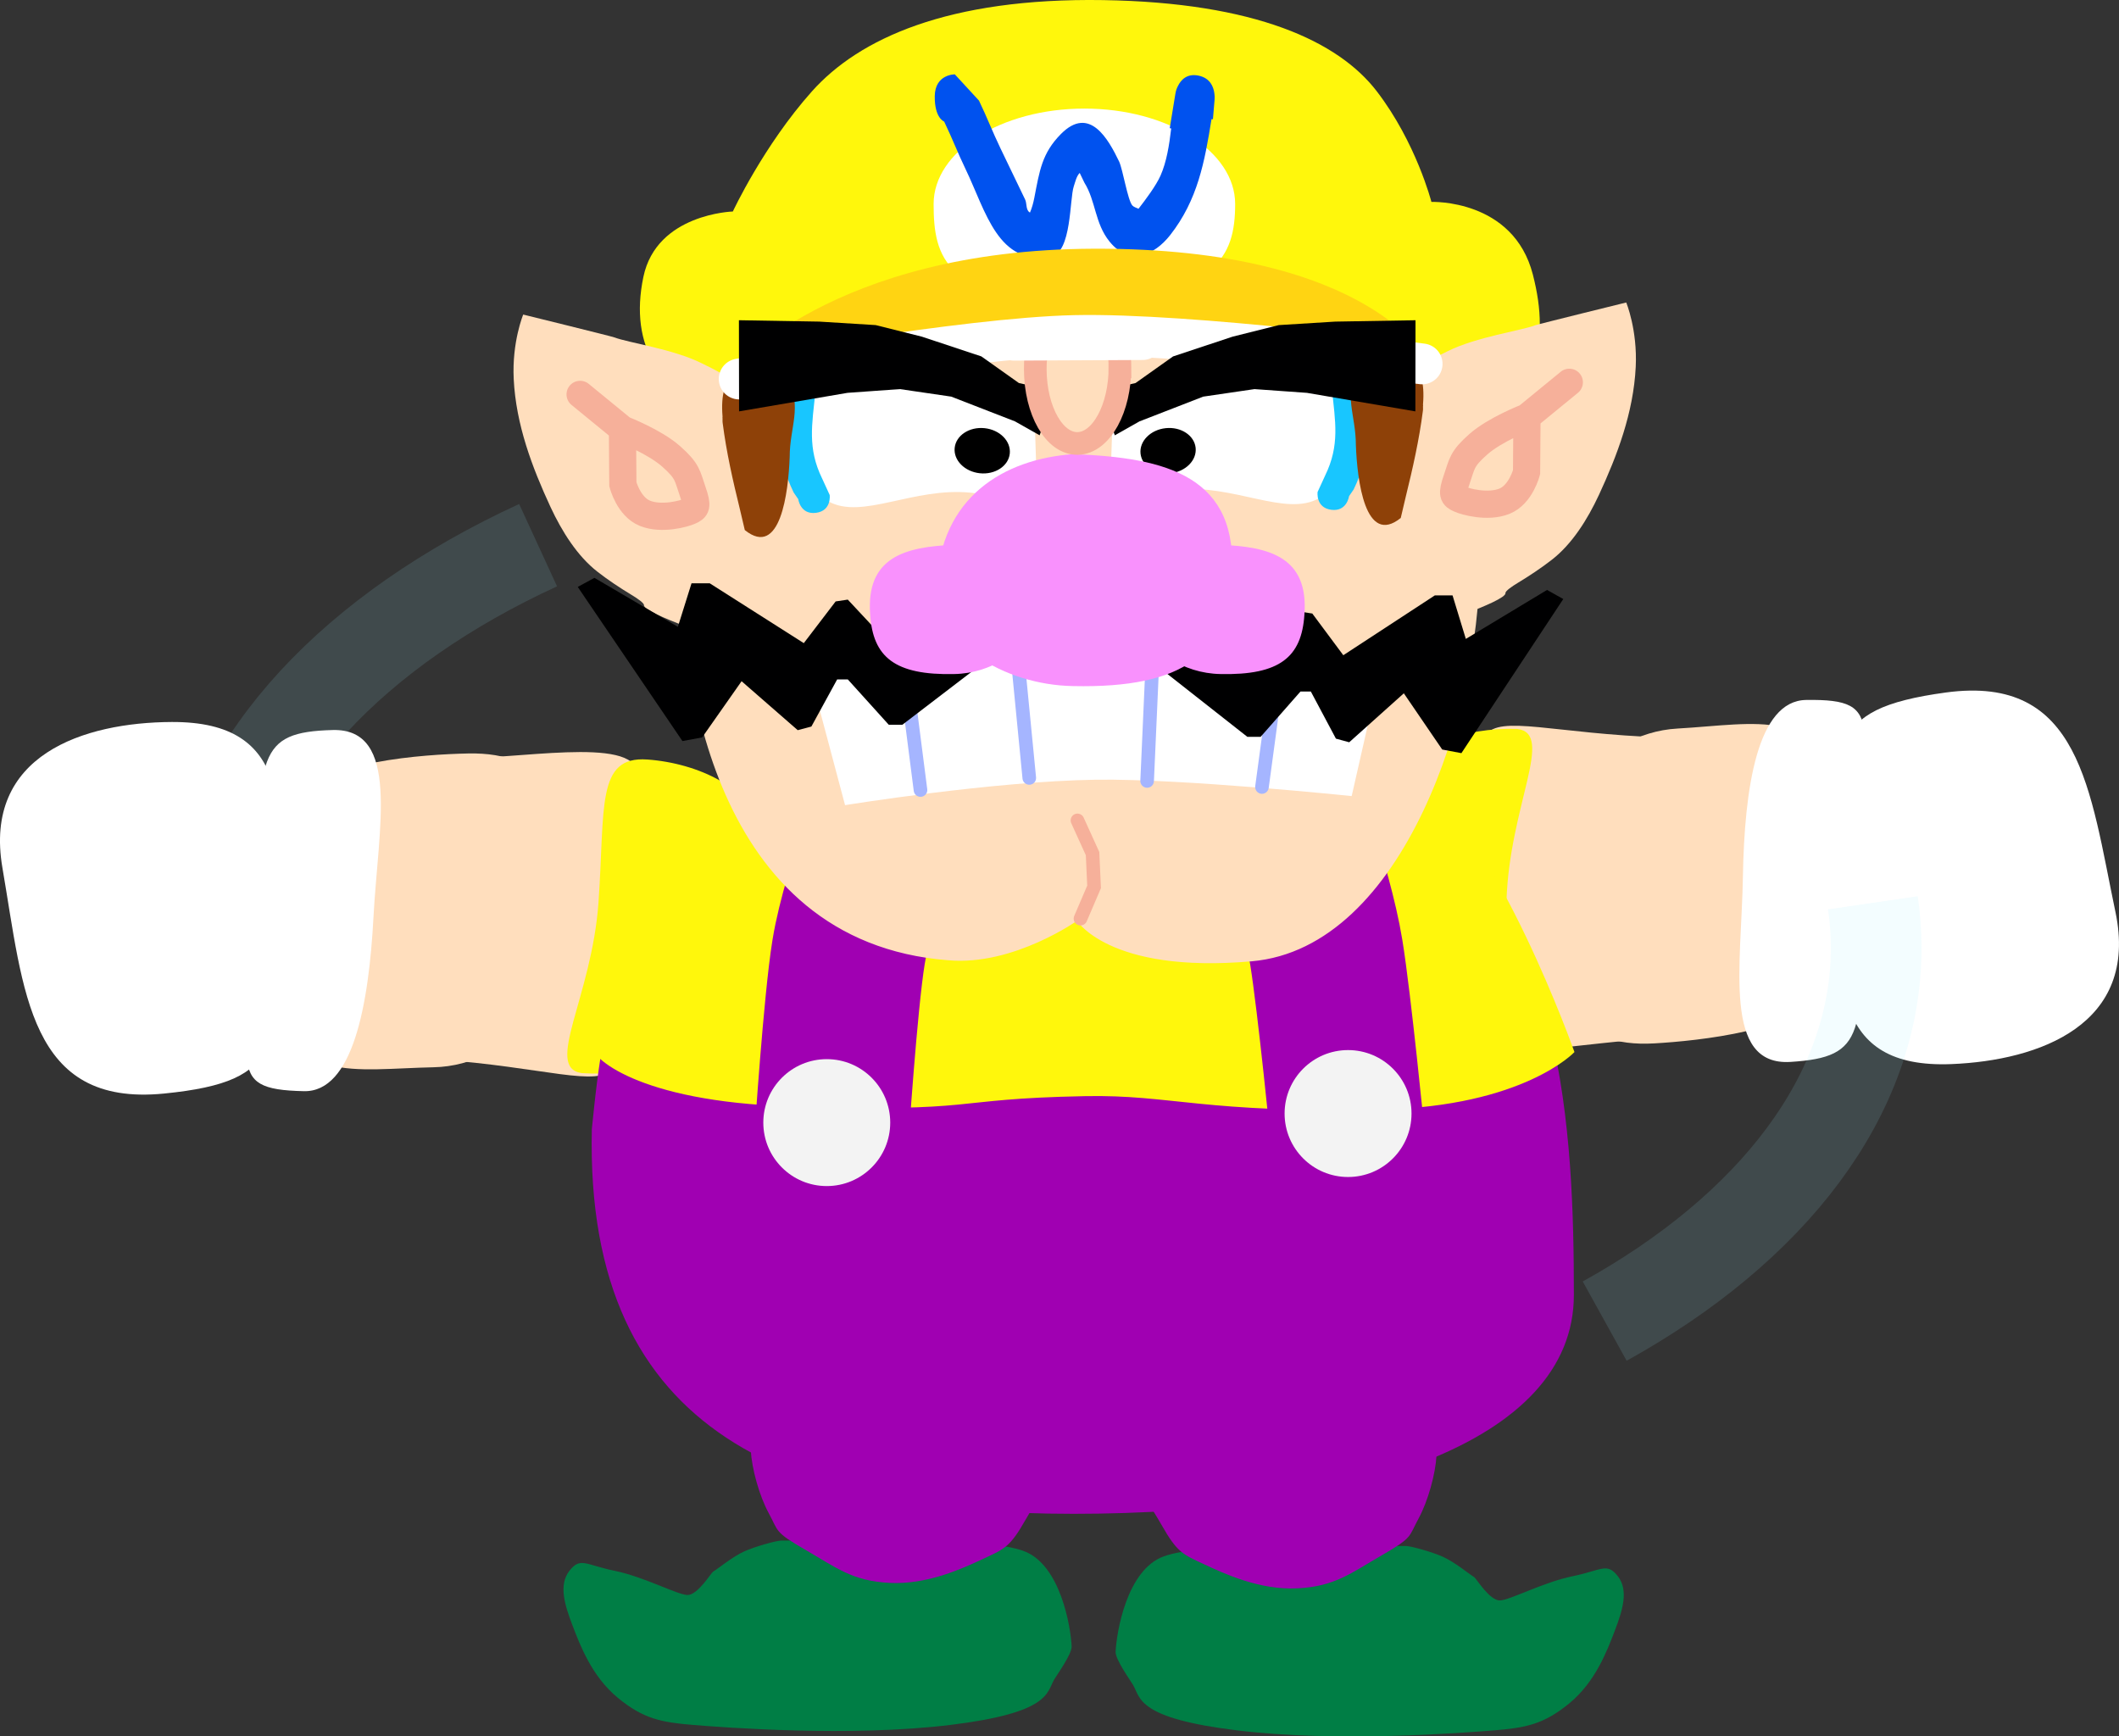 <svg version="1.1" xmlns="http://www.w3.org/2000/svg" xmlns:xlink="http://www.w3.org/1999/xlink" width="233.734" height="191.52" viewBox="0,0,233.734,191.52"><rect x="0" y="0" width="233.734" height="191.52" fill="#333333" stroke="none"/><g transform="translate(-123.8,-83.196)"><g data-paper-data="{&quot;isPaintingLayer&quot;:true}" fill-rule="nonzero" stroke-linejoin="miter" stroke-miterlimit="10" stroke-dasharray="" stroke-dashoffset="0" style="mix-blend-mode: normal"><path d="M147.078,183.005c2.25,-16.181 15.905,-30.394 36.077,-39.679" fill="none" stroke-opacity="0.122" stroke="#9cefff" stroke-width="10" stroke-linecap="butt"/><g stroke-width="0" stroke-linecap="butt"><g data-paper-data="{&quot;origPos&quot;:null}" stroke="none"><path d="M172.019,200.045c-5.647,-0.395 -2.662,-6.767 -1.93,-17.235c0.732,-10.468 -1.346,-16.466 4.301,-16.071c5.647,0.395 19.434,-2.484 19.713,1.743c0.234,3.535 -0.57,29.639 -2.647,32.509c-1.616,2.233 -7.627,-0.12 -19.436,-0.946z" data-paper-data="{&quot;origRot&quot;:0,&quot;origPos&quot;:null}" fill="#ffdebd"/><path d="M187.956,201.555c-4.166,-0.631 1.131,-8.385 1.862,-18.853c0.732,-10.468 -0.28,-16.129 5.367,-15.735c5.647,0.395 11.748,3.298 12.028,7.525c1.143,2.884 5.248,8.965 3.171,11.835c-1.323,7.249 -10.619,16.052 -22.428,15.227z" data-paper-data="{&quot;origRot&quot;:0,&quot;origPos&quot;:null}" fill="#fff70c"/></g><g><path d="M155.068,192.536c-0.181,-8.927 -3.033,-13.638 1.658,-21.236c2.556,-4.141 13.853,-4.901 18.718,-4.999c8.697,-0.176 11.34,5.192 11.55,15.546c0.209,10.353 -6.671,18.889 -15.368,19.065c-8.697,0.176 -16.348,1.979 -16.557,-8.375z" data-paper-data="{&quot;origPos&quot;:null,&quot;origRot&quot;:0}" fill="#ffdebd" stroke="#ffdebd"/><g data-paper-data="{&quot;origPos&quot;:null,&quot;origRot&quot;:0}" fill="#ffffff" stroke="none"><path d="M141.884,203.812c-14.909,1.473 -15.477,-11.289 -17.817,-24.9c-2.144,-12.473 9.005,-16.041 18.683,-16.082c13.34,-0.056 12.315,9.985 11.629,22.622c-0.686,12.637 1.426,16.984 -12.495,18.36z" data-paper-data="{&quot;origRot&quot;:0,&quot;origPos&quot;:null}"/><path d="M157.322,203.549c-9.229,-0.203 -5.839,-2.889 -5.325,-21.077c0.451,-15.966 0.086,-18.532 8.495,-18.756c7.517,-0.2 5.024,10.831 4.507,20.589c-0.517,9.757 -2.287,19.363 -7.676,19.244z" data-paper-data="{&quot;origRot&quot;:0,&quot;origPos&quot;:null}"/></g></g></g><g stroke-width="0" stroke-linecap="butt"><g data-paper-data="{&quot;origPos&quot;:null}" stroke="none"><path d="M307.131,164.529c5.658,0.19 2.905,6.667 2.554,17.154c-0.352,10.488 1.942,16.406 -3.716,16.216c-5.658,-0.19 -19.331,3.186 -19.763,-1.027c-0.362,-3.525 -0.504,-29.64 1.468,-32.584c1.534,-2.29 7.627,-0.156 19.458,0.241z" data-paper-data="{&quot;origRot&quot;:0,&quot;origPos&quot;:null}" fill="#ffdebd"/><path d="M291.15,163.597c4.186,0.479 -0.826,8.42 -1.178,18.908c-0.352,10.488 0.864,16.109 -4.793,15.919c-5.658,-0.19 -11.86,-2.87 -12.292,-7.084c-1.246,-2.841 -5.57,-8.769 -3.598,-11.713c1.059,-7.292 10.03,-16.427 21.861,-16.03z" data-paper-data="{&quot;origRot&quot;:0,&quot;origPos&quot;:null}" fill="#fff70c"/></g><g><path d="M325.674,171.323c0.504,8.915 3.525,13.519 -0.887,21.282c-2.404,4.231 -13.666,5.4 -18.524,5.674c-8.685,0.491 -11.521,-4.778 -12.105,-15.117c-0.584,-10.339 5.982,-19.118 14.667,-19.609c8.685,-0.491 16.266,-2.57 16.85,7.769z" data-paper-data="{&quot;origPos&quot;:null,&quot;origRot&quot;:0}" fill="#ffdebd" stroke="#ffdebd"/><g data-paper-data="{&quot;origPos&quot;:null,&quot;origRot&quot;:0}" fill="#ffffff" stroke="none"><path d="M338.441,159.576c14.846,-2.012 15.876,10.721 18.707,24.238c2.595,12.387 -8.418,16.357 -18.088,16.748c-13.33,0.539 -12.669,-9.532 -12.441,-22.186c0.228,-12.654 -2.04,-16.921 11.822,-18.8z" data-paper-data="{&quot;origRot&quot;:0,&quot;origPos&quot;:null}"/><path d="M323.023,160.399c9.23,-0.132 5.94,2.676 6.086,20.871c0.128,15.972 0.586,18.523 -7.81,19.051c-7.505,0.473 -5.413,-10.642 -5.25,-20.412c0.163,-9.77 1.584,-19.433 6.974,-19.51z" data-paper-data="{&quot;origRot&quot;:0,&quot;origPos&quot;:null}"/></g></g></g><path d="M281.69,105.467c0,0 9.046,-0.354 11.193,8.019c3.992,15.573 -6.904,22.046 -51.493,21.661c-33.087,-0.285 -49.818,-6.054 -46.623,-21.404c1.452,-6.978 9.869,-7.219 9.869,-7.219c0,0 3.388,-7.276 8.726,-13.253c5.19,-5.811 15.01,-10.331 32.116,-10.064c16.816,0.263 25.963,4.568 30.173,10.041c4.359,5.667 6.04,12.219 6.04,12.219z" fill="#fff70c" stroke="#ffdebd" stroke-width="0" stroke-linecap="butt"/><g data-paper-data="{&quot;index&quot;:null}"><path d="M280.557,152.597c0,0 -7.495,0.425 -8.323,-5.117c-1.036,-6.936 4.641,-20.165 5.793,-20.3c0.234,-0.028 0.961,-1.95 1.393,-2.482c1.14,-1.405 2.529,-1.999 4.068,-2.767c3.172,-1.581 8.11,-2.266 9.633,-2.853c0.324,-0.125 10.058,-2.519 10.058,-2.519c0,0 1.249,3.007 1.048,7.105c-0.249,5.054 -2.045,9.77 -4.054,14.109c-1.277,2.745 -2.977,5.428 -5.175,7.143c-1.183,0.923 -2.491,1.79 -3.753,2.552c-0.638,0.385 -1.412,0.911 -1.385,1.143c0.106,0.924 -9.302,3.986 -9.302,3.986z" fill="#ffdebd" stroke="none" stroke-width="0.5" stroke-linecap="butt"/><path d="M292.23,129.273l-0.044,5.996c0,0 -0.629,2.488 -2.449,3.214c-1.819,0.726 -4.299,0.057 -4.966,-0.254c-0.667,-0.311 -0.88,-0.455 -0.278,-2.191c0.602,-1.736 0.523,-2.204 2.369,-3.84c1.847,-1.636 5.334,-2.984 5.334,-2.984l4.705,-3.851" fill="none" stroke="#f6b09a" stroke-width="3" stroke-linecap="round"/></g><g><path d="M204.133,153.93c0,0 -9.408,-3.061 -9.302,-3.986c0.027,-0.232 -0.747,-0.758 -1.385,-1.143c-1.262,-0.762 -2.57,-1.628 -3.753,-2.552c-2.198,-1.715 -3.898,-4.399 -5.175,-7.143c-2.009,-4.339 -3.806,-9.055 -4.054,-14.109c-0.202,-4.098 1.048,-7.105 1.048,-7.105c0,0 9.735,2.394 10.058,2.519c1.523,0.587 6.461,1.272 9.633,2.853c1.54,0.768 2.928,1.362 4.068,2.767c0.432,0.532 1.159,2.454 1.393,2.482c1.152,0.135 6.829,13.365 5.793,20.3c-0.828,5.542 -8.323,5.117 -8.323,5.117z" fill="#ffdebd" stroke="none" stroke-width="0.5" stroke-linecap="butt"/><path d="M187.789,126.696l4.705,3.851c0,0 3.488,1.349 5.334,2.984c1.847,1.636 1.768,2.104 2.369,3.84c0.602,1.736 0.389,1.88 -0.278,2.191c-0.667,0.311 -3.147,0.98 -4.966,0.254c-1.819,-0.726 -2.449,-3.214 -2.449,-3.214l-0.044,-5.996" fill="none" stroke="#f6b09a" stroke-width="3" stroke-linecap="round"/></g><g stroke-width="0" stroke-linecap="round"><path d="M278.922,253.719c0.506,0 2.909,0.669 4.048,1.19c1.338,0.613 2.814,1.854 3.445,2.242c0.21,0.129 1.709,2.613 2.84,2.567c1.131,-0.045 4.772,-2.005 8,-2.667c3.228,-0.662 3.79,-1.555 5,0c1.21,1.555 0.526,3.745 -0.333,6c-0.859,2.255 -2.155,5.653 -5,8c-2.845,2.347 -4.85,2.715 -8.333,3c-3.483,0.285 -17.356,1.339 -28.333,0c-10.977,-1.339 -10.634,-3.532 -11.467,-5c-0.251,-0.442 -1.973,-2.814 -1.933,-3.667c0.098,-2.097 1.212,-9.061 5.333,-10.533c4.122,-1.472 15.664,-1.133 26.733,-1.133z" data-paper-data="{&quot;origPos&quot;:null}" fill="#007e45" stroke="#000000"/><path d="M251.922,251.386c-1.739,-3.082 -1.403,-1.297 -2.667,-8.667c-1.263,-7.37 -1.598,-11.317 -1.333,-14.667c0.293,-3.705 27.168,-4.48 33.333,-1.667c6.166,2.813 1.163,14.489 1,17.333c-0.117,2.047 -0.923,5.026 -2,7c-1.077,1.974 -0.574,2.03 -4,4c-3.426,1.97 -5.169,3.455 -9.333,3.667c-4.165,0.212 -8.047,-1.6 -10.333,-2.667c-2.286,-1.067 -2.928,-1.251 -4.667,-4.333z" data-paper-data="{&quot;origPos&quot;:null}" fill="#a000b2" stroke="#b100c6"/></g><g data-paper-data="{&quot;index&quot;:null}" stroke-width="0" stroke-linecap="round"><path d="M209.941,253.119c11.07,0 22.611,-0.339 26.733,1.133c4.122,1.472 5.235,8.437 5.333,10.533c0.04,0.852 -1.682,3.224 -1.933,3.667c-0.832,1.468 -0.49,3.661 -11.467,5c-10.977,1.339 -24.85,0.285 -28.333,0c-3.483,-0.285 -5.489,-0.653 -8.333,-3c-2.845,-2.347 -4.141,-5.745 -5,-8c-0.859,-2.255 -1.543,-4.445 -0.333,-6c1.21,-1.555 1.772,-0.662 5,0c3.228,0.662 6.869,2.621 8,2.667c1.131,0.045 2.63,-2.438 2.84,-2.567c0.631,-0.388 2.107,-1.629 3.445,-2.242c1.139,-0.522 3.542,-1.19 4.048,-1.19z" data-paper-data="{&quot;origPos&quot;:null}" fill="#007e45" stroke="#000000"/><path d="M236.941,250.786c-1.739,3.082 -2.38,3.266 -4.667,4.333c-2.286,1.067 -6.169,2.878 -10.333,2.667c-4.165,-0.212 -5.908,-1.697 -9.333,-3.667c-3.426,-1.97 -2.924,-2.026 -4,-4c-1.077,-1.974 -1.883,-4.953 -2,-7c-0.163,-2.844 -5.166,-14.52 1,-17.333c6.166,-2.813 33.04,-2.038 33.333,1.667c0.265,3.35 -0.07,7.297 -1.333,14.667c-1.263,7.37 -0.928,5.584 -2.667,8.667z" data-paper-data="{&quot;origPos&quot;:null}" fill="#a000b2" stroke="#b100c6"/></g><path d="M223.066,169.215c16.516,0 43.457,-5.448 56.196,2.997c17.098,11.335 18.141,36.012 18.141,53.82c0,16.416 -24.624,24.132 -55.166,24.132c-30.541,0 -53.942,-8.235 -53.155,-42.44c1.308,-12.528 3.442,-38.509 33.983,-38.509z" data-paper-data="{&quot;index&quot;:null}" fill="#a000b2" stroke="none" stroke-width="0" stroke-linecap="butt"/><path d="M228.965,164.049c16.516,0 38.631,-2.948 51.369,5.497c8.623,5.717 17.136,29.689 17.136,29.689c0,0 -5.565,5.98 -21.298,6.337c-19.546,0.442 -23.105,-1.66 -32.676,-1.475c-15.716,0.303 -10.843,1.814 -32.57,1.127c-16.962,-0.536 -22.022,-5.502 -21.844,-6.666c1.308,-12.528 9.341,-34.509 39.882,-34.509z" data-paper-data="{&quot;index&quot;:null}" fill="#fff70c" stroke="none" stroke-width="0" stroke-linecap="butt"/><path d="M215.496,209.016c0,0 0.996,-15.205 1.903,-20.788c1.185,-7.29 6.097,-19.212 6.097,-19.212" fill="none" stroke="#a000b2" stroke-width="17" stroke-linecap="round"/><path d="M221.996,207.016c0,3.866 -3.134,7 -7,7c-3.866,0 -7,-3.134 -7,-7c0,-3.866 3.134,-7 7,-7c3.866,0 7,3.134 7,7z" fill="#f3f3f3" stroke="none" stroke-width="0" stroke-linecap="butt"/><path d="M264.496,169.016c0,0 4.412,11.922 5.597,19.212c0.907,5.583 2.403,20.788 2.403,20.788" data-paper-data="{&quot;index&quot;:null}" fill="none" stroke="#a000b2" stroke-width="17" stroke-linecap="round"/><path d="M272.496,199.016c3.866,0 7,3.134 7,7c0,3.866 -3.134,7 -7,7c-3.866,0 -7,-3.134 -7,-7c0,-3.866 3.134,-7 7,-7z" data-paper-data="{&quot;index&quot;:null}" fill="#f3f3f3" stroke="none" stroke-width="0" stroke-linecap="butt"/><path d="M242.653,184.425c0,0 -7.087,5.085 -14.256,4.433c-25.971,-2.001 -29.159,-31.844 -29.159,-42.973c0,-2.379 3.986,-3.553 4.051,-5.552c0.293,-8.96 -1.807,-15.389 10.203,-19.807c5.213,-1.917 19.874,-5.684 30.161,-6.63c5.158,0.174 19.9,3.576 23.667,4.189c18.324,2.98 14.165,11.4 13.975,21.268c-0.052,2.673 5.439,3.291 5.439,6.532c0,15.207 -8.219,41.627 -24.885,43.09c-15.783,1.385 -19.196,-4.549 -19.196,-4.549z" fill="#ffdebd" stroke="#ffdebd" stroke-width="0.5" stroke-linecap="butt"/><g stroke-linecap="butt"><path d="M238.235,138.829c0,0 -0.934,-0.616 -7.306,-1.284c-6.372,-0.669 -12.074,3.052 -15.784,0.932c-3.225,-1.843 -3.216,-13.489 -1.221,-13.279c4.618,0.485 23.939,2.202 23.939,2.202z" fill="#ffffff" stroke="#f6b09a" stroke-width="0"/><path d="M213.815,139.758c-1.735,0.231 -1.966,-1.504 -1.966,-1.504l-0.508,-0.74c-1.953,-4.001 -1.521,-7.214 -1.071,-11.502c0,0 0.183,-1.74 1.923,-1.558c1.74,0.183 1.558,1.923 1.558,1.923c-0.386,3.677 -0.897,6.257 0.736,9.602l0.832,1.814c0,0 0.231,1.735 -1.504,1.966z" fill="#18c6ff" stroke="none" stroke-width="0.5"/><path d="M232.405,130.422c0.839,0.088 1.569,0.446 2.072,0.954c0.503,0.507 0.778,1.165 0.706,1.851c-0.072,0.686 -0.478,1.272 -1.075,1.664c-0.598,0.393 -1.386,0.592 -2.225,0.504c-0.839,-0.088 -1.569,-0.446 -2.072,-0.954c-0.503,-0.507 -0.778,-1.165 -0.706,-1.851c0.072,-0.686 0.478,-1.272 1.075,-1.664c0.598,-0.393 1.386,-0.592 2.225,-0.504z" fill="#000000" stroke="none" stroke-width="1.057"/></g><path d="M203.501,129.101l-0.005,-0c-0.381,-4.849 1.914,-5.356 4.619,-5.143c0.883,0.069 1.974,-0.118 2.571,1.021c1.636,3.125 0.22,5.293 0.22,8.629c-0.144,3.88 -1.023,11.211 -4.952,8.053c-0.001,-0.001 -0.547,-2.325 -0.554,-2.355c-0.771,-3.14 -1.47,-6.203 -1.891,-9.485c0,0 -0.028,-0.219 -0.009,-0.516l-0.011,0.003c0,0 0,-0.08 0.012,-0.206z" fill="#8e4108" stroke="none" stroke-width="0.5" stroke-linecap="butt"/><path d="M260.042,105.696c0,5.812 -1.994,10.185 -16.63,10.524c-15.451,0.358 -16.63,-4.712 -16.63,-10.524c0,-5.812 7.446,-10.524 16.63,-10.524c9.185,0 16.63,4.712 16.63,10.524z" fill="#ffffff" stroke="none" stroke-width="0" stroke-linecap="butt"/><path d="M226.907,93.799c0.033,-2.437 2.215,-2.4 2.215,-2.4l2.663,2.892c0.905,1.878 1.469,3.392 2.373,5.27c0.905,1.878 1.809,3.756 2.714,5.635c0.194,0.403 0.09,0.974 0.369,1.309c0.043,0.052 0.101,0.096 0.168,0.137c0.22,-0.507 0.369,-1.056 0.483,-1.643c0.574,-2.95 0.832,-4.902 2.934,-7.024c3.152,-3.181 5.215,0.54 6.427,3.056c0.418,0.958 0.931,4.206 1.439,4.817c0.143,0.172 0.451,0.266 0.691,0.373c0.771,-0.992 1.941,-2.555 2.429,-3.661c0.671,-1.517 0.96,-3.361 1.175,-5.195l-0.159,-0.033l0.625,-3.816c0.047,-0.299 0.143,-0.586 0.284,-0.847c0.318,-0.64 0.964,-1.382 2.222,-1.141c0.022,0.004 0.043,0.008 0.065,0.013c1.255,0.27 1.628,1.217 1.724,1.942c0.04,0.237 0.047,0.478 0.024,0.713l-0.182,2.154l-0.156,-0.016c-0.757,4.719 -1.521,8.913 -4.556,12.787c-1.748,2.231 -4.482,3.453 -6.697,0.713c-1.627,-2.013 -1.501,-4.461 -2.77,-6.493c-0.172,-0.358 -0.345,-0.716 -0.517,-1.073c-0.362,0.376 -0.48,0.969 -0.654,1.485c-0.467,1.387 -0.229,7.282 -2.476,7.718c-5.861,1.138 -7.22,-4.974 -9.447,-9.598c-0.905,-1.878 -1.469,-3.392 -2.373,-5.27c0,0 -1.069,-0.365 -1.036,-2.803z" data-paper-data="{&quot;origRot&quot;:0}" fill="#0052ef" stroke="none" stroke-width="0.5" stroke-linecap="butt"/><path d="M243.631,121.129c-11.221,-0.123 -39.176,2.999 -39.176,2.999c0,0 11.119,-13.392 39.972,-13.501c30.854,-0.117 37.01,12.581 37.01,12.581c0,0 -26.464,-1.954 -37.806,-2.079z" fill="#ffd412" stroke="none" stroke-width="0" stroke-linecap="butt"/><path d="M242.647,173.683l1.667,3.667l0.167,3.667l-1.5,3.5" fill="none" stroke="#f6b09a" stroke-width="1.5" stroke-linecap="round"/><g data-paper-data="{&quot;index&quot;:null}" stroke-linecap="butt"><path d="M246.221,138.495l0.371,-11.43c0,0 19.321,-1.717 23.939,-2.202c1.996,-0.209 2.005,11.437 -1.221,13.279c-3.71,2.119 -9.412,-1.601 -15.784,-0.932c-6.372,0.669 -7.306,1.284 -7.306,1.284z" fill="#ffffff" stroke="#f6b09a" stroke-width="0"/><path d="M269.137,137.459l0.832,-1.814c1.632,-3.345 1.122,-5.925 0.736,-9.602c0,0 -0.183,-1.74 1.558,-1.923c1.74,-0.183 1.923,1.558 1.923,1.558c0.45,4.288 0.882,7.501 -1.071,11.502l-0.508,0.74c0,0 -0.231,1.735 -1.966,1.504c-1.735,-0.231 -1.504,-1.966 -1.504,-1.966z" fill="#18c6ff" stroke="none" stroke-width="0.5"/><path d="M254.608,130.925c0.597,0.392 1.003,0.978 1.075,1.664c0.072,0.686 -0.203,1.344 -0.706,1.851c-0.503,0.508 -1.233,0.866 -2.072,0.954c-0.839,0.088 -1.627,-0.111 -2.225,-0.504c-0.598,-0.392 -1.003,-0.978 -1.075,-1.664c-0.072,-0.686 0.203,-1.344 0.706,-1.851c0.503,-0.508 1.233,-0.866 2.072,-0.954c0.839,-0.088 1.627,0.111 2.225,0.504z" fill="#000000" stroke="none" stroke-width="1.057"/></g><g><path d="M217.013,172l-4.346,-16.333l63.333,1.667l-3.105,13.667c0,0 -18.647,-1.941 -28.213,-1.805c-11.364,0.162 -27.669,2.805 -27.669,2.805z" fill="#ffffff" stroke="#ffffff" stroke-width="0" stroke-linecap="butt"/><path d="M236,155.333l1.333,13.667" fill="none" stroke="#a5b5ff" stroke-width="1.5" stroke-linecap="round"/><path d="M251,154.333l-0.667,15" fill="none" stroke="#a5b5ff" stroke-width="1.5" stroke-linecap="round"/><path d="M264.667,157.667l-1.667,12.333" fill="none" stroke="#a5b5ff" stroke-width="1.5" stroke-linecap="round"/><path d="M223.667,157.333l1.667,13" fill="none" stroke="#a5b5ff" stroke-width="1.5" stroke-linecap="round"/></g><path d="M223.338,163.132h-1.506l-4.518,-5h-1.171l-2.845,5.2l-1.506,0.4l-6.192,-5.4l-4.351,6.2l-2.175,0.4l-11.547,-17l1.841,-1l9.204,5.4l1.506,-4.8h2.008l10.375,6.6l3.514,-4.6l1.339,-0.2l4.853,5.2l11.902,-4.237l-0.669,5.14z" fill="#000001" stroke="#ff0000" stroke-width="0" stroke-linecap="round"/><path d="M280.762,127.768c0.012,0.126 0.012,0.206 0.012,0.206l-0.011,-0.003c0.019,0.296 -0.009,0.516 -0.009,0.516c-0.422,3.282 -1.12,6.345 -1.891,9.485c-0.008,0.031 -0.553,2.354 -0.554,2.355c-3.929,3.157 -4.808,-4.173 -4.952,-8.053c0,-3.336 -1.416,-5.503 0.22,-8.629c0.596,-1.139 1.688,-0.952 2.571,-1.021c2.705,-0.213 5,0.294 4.619,5.143l-0.005,0z" data-paper-data="{&quot;index&quot;:null}" fill="#8e4108" stroke="none" stroke-width="0.5" stroke-linecap="butt"/><path d="M205.333,125c0,0 24.732,-4.525 36.997,-4.796c12.821,-0.284 38.336,3.13 38.336,3.13" fill="none" stroke="#ffffff" stroke-width="4.5" stroke-linecap="round"/><path d="M251.595,156.768l-0.651,-5.14l11.582,4.237l4.723,-5.2l1.303,0.2l3.42,4.6l10.096,-6.6h1.954l1.466,4.8l8.957,-5.4l1.791,1l-11.236,17l-2.117,-0.4l-4.234,-6.2l-6.025,5.4l-1.466,-0.4l-2.768,-5.2h-1.14l-4.397,5h-1.466z" data-paper-data="{&quot;index&quot;:null}" fill="#000001" stroke="#ff0000" stroke-width="0" stroke-linecap="round"/><path d="M259.645,146.974c-0.579,8.206 -5.071,12.16 -17.477,11.894c-7.677,-0.122 -15.333,-4.864 -15.061,-11.097c0.425,-9.749 7.406,-13.937 15.061,-14.484c10.304,0.373 18.403,2.431 17.477,13.687z" fill="#f991fd" stroke="none" stroke-width="0" stroke-linecap="butt"/><path d="M267.679,151.014c-0.307,4.632 -2.69,6.676 -9.271,6.526c-4.072,-0.069 -8.134,-2.558 -7.989,-6.076c0.226,-5.504 3.929,-7.868 7.989,-8.177c5.466,0.211 9.762,1.373 9.271,7.727z" fill="#f991fd" stroke="none" stroke-width="0" stroke-linecap="butt"/><path d="M229.057,143.288c4.061,0.309 7.764,2.673 7.989,8.177c0.144,3.519 -3.917,6.007 -7.989,6.076c-6.581,0.15 -8.963,-1.894 -9.271,-6.526c-0.492,-6.354 3.805,-7.516 9.271,-7.727z" data-paper-data="{&quot;index&quot;:null}" fill="#f991fd" stroke="none" stroke-width="0" stroke-linecap="butt"/><path d="M238.471,131.206l-2.715,-1.534l-7.031,-2.73l-5.659,-0.83l-5.786,0.413l-11.958,2.044l-0.016,-10.054l8.861,0.152l6.227,0.386l5.091,1.275l6.565,2.179l4.138,2.936l4.083,0.92z" fill="#000001" stroke="#ff0000" stroke-width="0" stroke-linecap="round"/><path d="M244.972,126.364l4.083,-0.92l4.138,-2.936l6.565,-2.179l5.091,-1.275l6.227,-0.386l8.861,-0.152l-0.016,10.054l-11.958,-2.044l-5.786,-0.413l-5.659,0.83l-7.031,2.73l-2.715,1.534z" data-paper-data="{&quot;index&quot;:null}" fill="#000001" stroke="#ff0000" stroke-width="0" stroke-linecap="round"/><path d="M247.335,123.661c0.021,4.585 -2.053,8.367 -4.632,8.447c-2.579,0.08 -4.687,-3.573 -4.708,-8.159c-0.021,-4.585 1.731,-2.509 4.311,-2.588c2.579,-0.08 5.009,-2.285 5.03,2.3z" data-paper-data="{&quot;origRot&quot;:0}" fill="#ffdebd" stroke="#f6b09a" stroke-width="2.5" stroke-linecap="butt"/><path d="M235.622,120.719l14.2,-0.067" fill="none" stroke="#ffffff" stroke-width="4.5" stroke-linecap="round"/><path d="M330.388,182.771c0.24,1.64 0.362,3.301 0.362,4.979c0,16.3 -11.544,30.966 -29.948,41.16" fill="none" stroke-opacity="0.122" stroke="#9cefff" stroke-width="10" stroke-linecap="butt"/></g></g></svg>